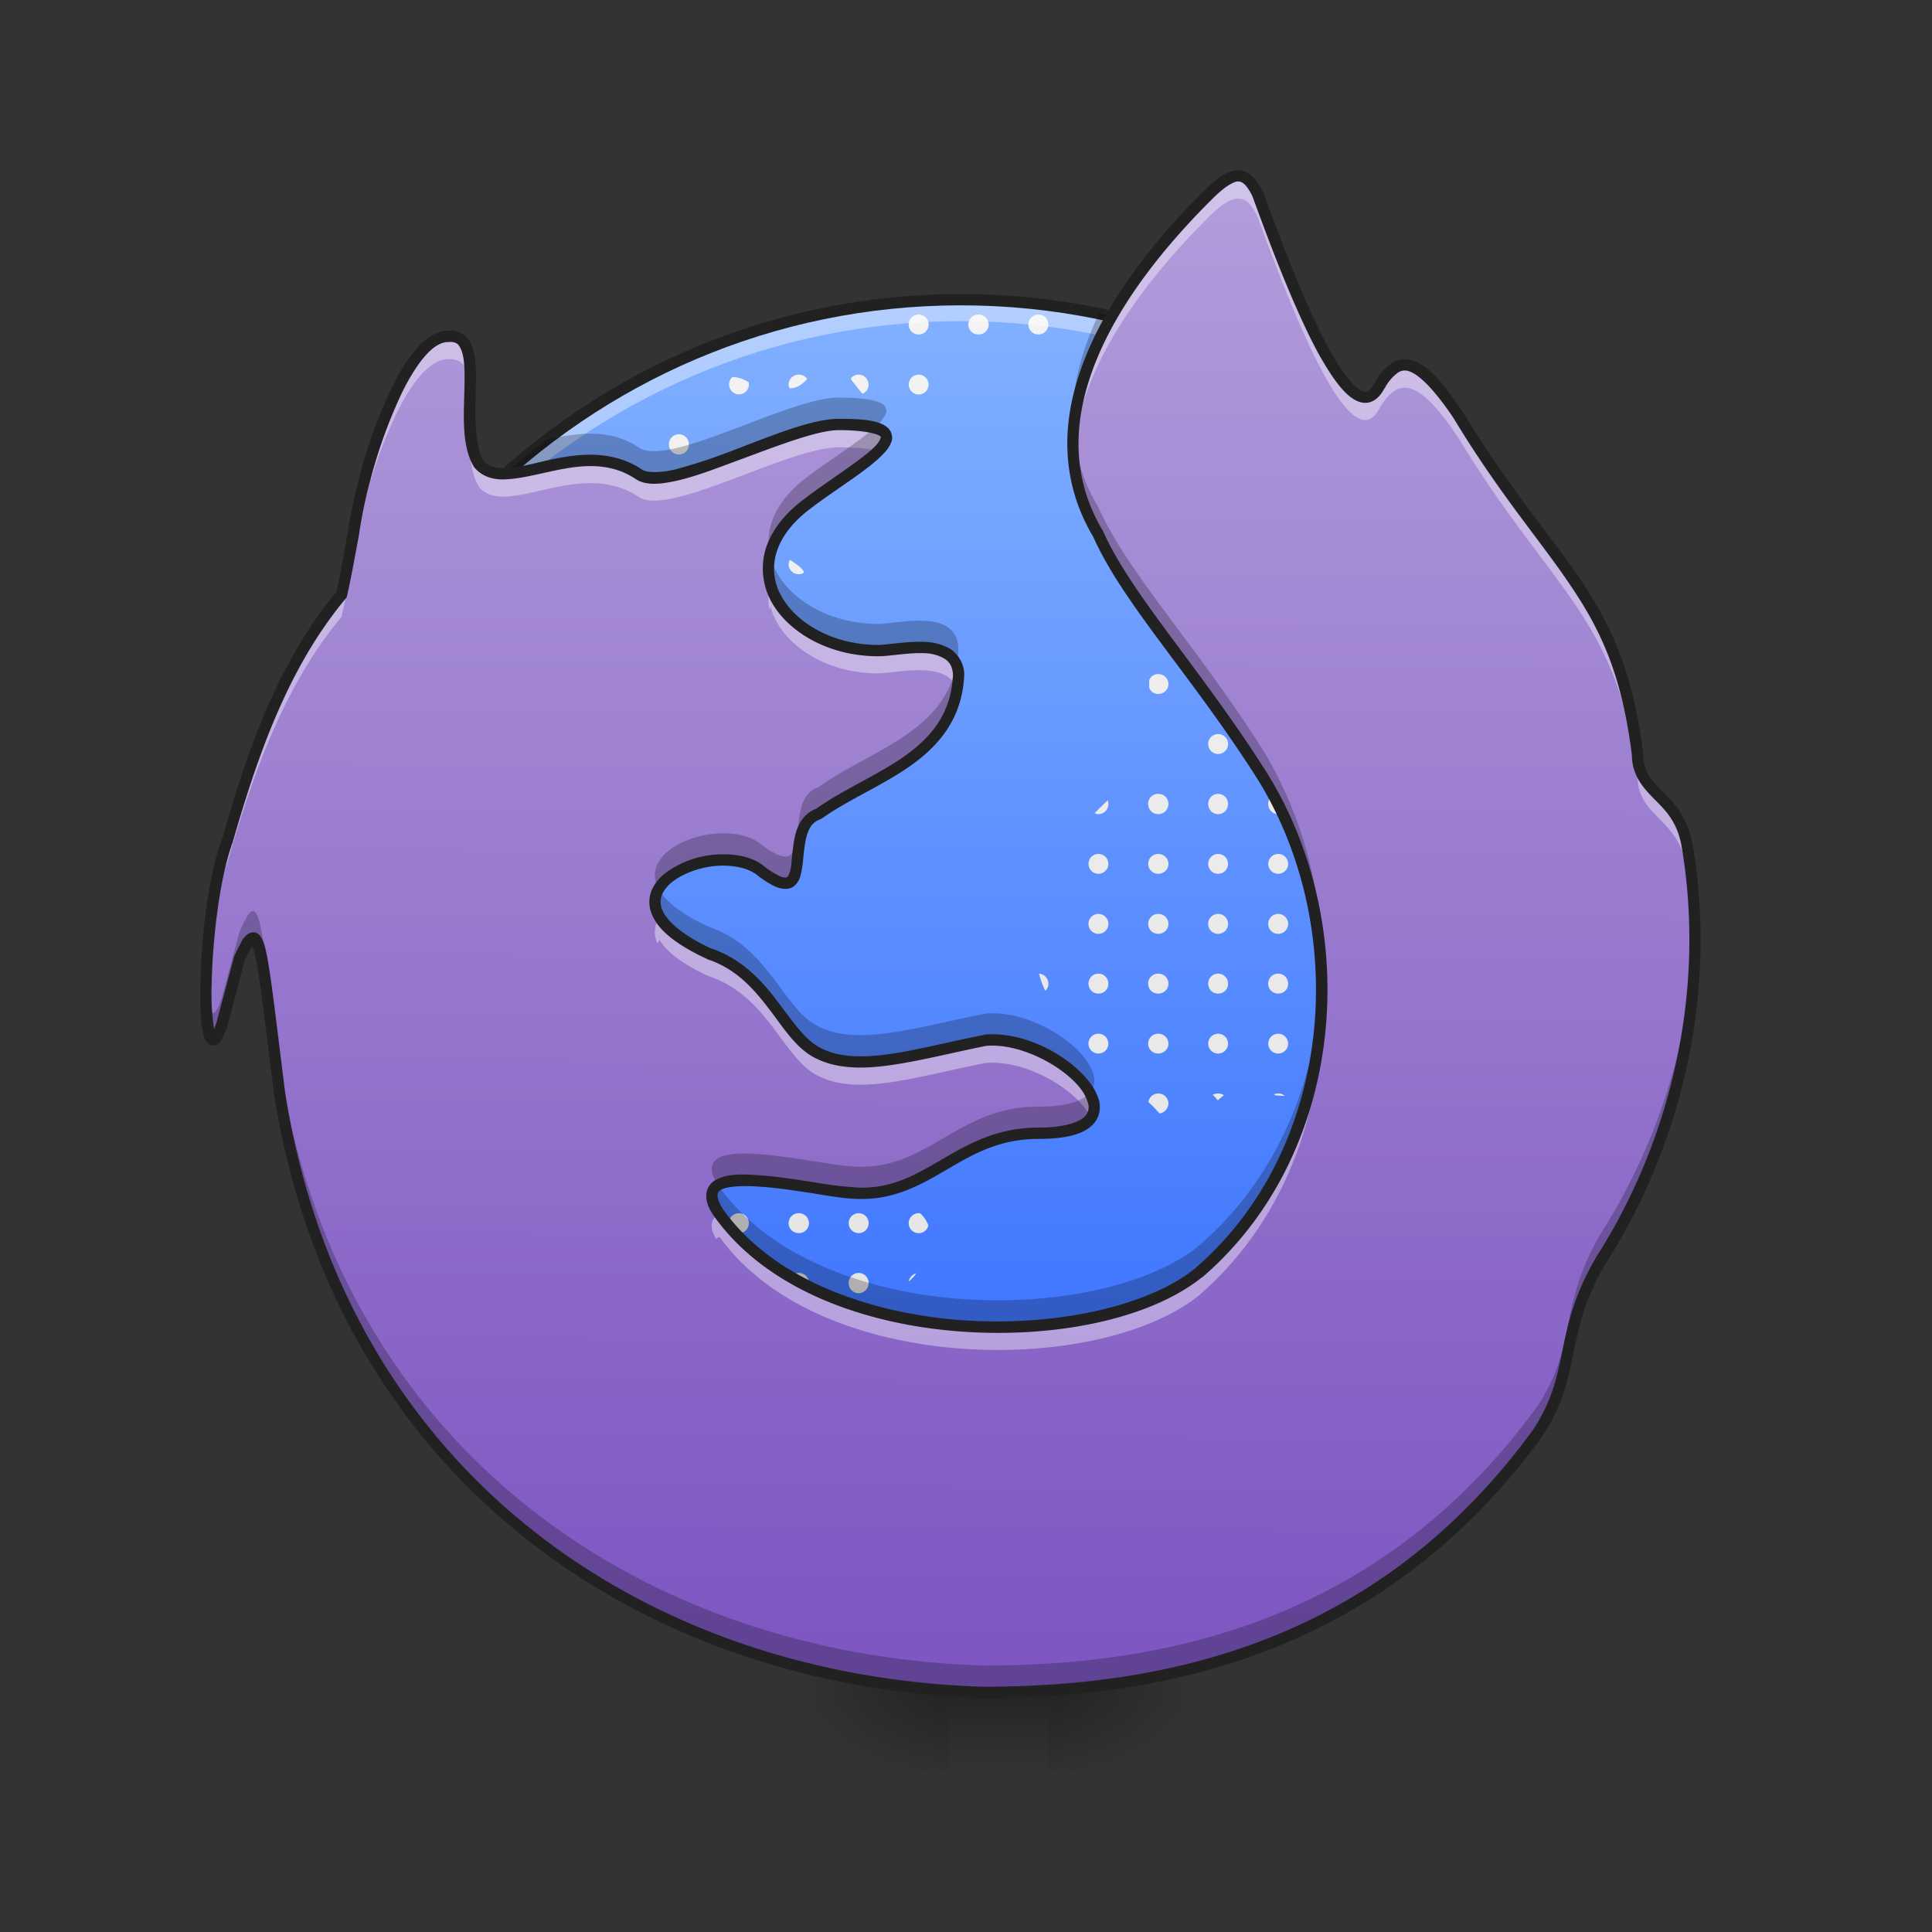 <svg xmlns="http://www.w3.org/2000/svg" width="22pt" height="22pt" viewBox="0 0 22 22"><rect x="0" y="0" width="22" height="22" fill="#333333" stroke="none"/><defs><linearGradient id="a" gradientUnits="userSpaceOnUse" x1="254" y1="233.5" x2="254" y2="-136.917" gradientTransform="matrix(.043 0 0 .043 0 9.24)"><stop offset="0" stop-color="#2962ff"/><stop offset="1" stop-color="#82b1ff"/></linearGradient><linearGradient id="b" gradientUnits="userSpaceOnUse" x1="982.906" y1="1719.373" x2="982.906" y2="159.373" gradientTransform="matrix(.011 0 0 .011 .91 0)"><stop offset="0" stop-color="#e0e0e0"/><stop offset="1" stop-color="#f5f5f5"/></linearGradient><linearGradient id="c" gradientUnits="userSpaceOnUse" x1="254" y1="233.5" x2="254" y2="254.667" gradientTransform="matrix(.043 0 0 .043 .448 9.24)"><stop offset="0" stop-opacity=".275"/><stop offset="1" stop-opacity="0"/></linearGradient><radialGradient id="d" gradientUnits="userSpaceOnUse" cx="450.909" cy="189.579" fx="450.909" fy="189.579" r="21.167" gradientTransform="matrix(0 -.054 -.097 0 30.041 43.722)"><stop offset="0" stop-opacity=".314"/><stop offset=".222" stop-opacity=".275"/><stop offset="1" stop-opacity="0"/></radialGradient><radialGradient id="e" gradientUnits="userSpaceOnUse" cx="450.909" cy="189.579" fx="450.909" fy="189.579" r="21.167" gradientTransform="matrix(0 .054 .097 0 -7.301 -5.175)"><stop offset="0" stop-opacity=".314"/><stop offset=".222" stop-opacity=".275"/><stop offset="1" stop-opacity="0"/></radialGradient><radialGradient id="f" gradientUnits="userSpaceOnUse" cx="450.909" cy="189.579" fx="450.909" fy="189.579" r="21.167" gradientTransform="matrix(0 -.054 .097 0 -7.301 43.722)"><stop offset="0" stop-opacity=".314"/><stop offset=".222" stop-opacity=".275"/><stop offset="1" stop-opacity="0"/></radialGradient><radialGradient id="g" gradientUnits="userSpaceOnUse" cx="450.909" cy="189.579" fx="450.909" fy="189.579" r="21.167" gradientTransform="matrix(0 .054 -.097 0 30.041 -5.175)"><stop offset="0" stop-opacity=".314"/><stop offset=".222" stop-opacity=".275"/><stop offset="1" stop-opacity="0"/></radialGradient><linearGradient id="h" gradientUnits="userSpaceOnUse" x1="960" y1="1695.118" x2="960" y2="175.118" gradientTransform="rotate(.24) scale(.011)"><stop offset="0" stop-color="#7e57c2"/><stop offset="1" stop-color="#b39ddb"/></linearGradient></defs><path d="M10.938 19.105c4.316 0 7.808-3.515 7.808-7.847 0-4.332-3.492-7.848-7.805-7.848-4.308 0-7.804 3.516-7.804 7.848-.008 4.336 3.492 7.847 7.8 7.847zm0 0" fill="url(#a)"/><path d="M10.46 3.582a.113.113 0 1 0 .001.227.113.113 0 0 0 0-.227zm.68 0a.113.113 0 0 0 0 .227c.067 0 .118-.051.118-.114a.114.114 0 0 0-.117-.113zm.684 0a.113.113 0 1 0 0 .227.113.113 0 0 0 0-.227zm-2.726.684a.114.114 0 0 0-.118.113c0 .016.004.031.012.043.067 0 .133-.031.2-.106a.11.11 0 0 0-.094-.05zm.68 0a.111.111 0 0 0-.09.043c.007.02.019.035.039.058.03.04.062.078.093.117a.11.11 0 0 0 .07-.105.113.113 0 0 0-.113-.113zm.683 0a.113.113 0 1 0 0 .226.113.113 0 0 0 0-.226zm2.047 0a.11.11 0 0 0-.078.03c.015.083.082.13.164.153a.112.112 0 0 0 .027-.07.113.113 0 0 0-.113-.113zm.68 0a.106.106 0 0 0-.106.078c.07-.028.125-.047.164-.063a.094.094 0 0 0-.059-.015zm-4.84.027H8.34a.113.113 0 1 0 .188.086c0-.008 0-.02-.005-.027a.349.349 0 0 0-.175-.059zm-1.184.098a.427.427 0 0 1-.059.03c-.007.024-.011.044-.015.063a.123.123 0 0 0 .074-.093zm.566.554a.114.114 0 0 0-.113.117.113.113 0 0 0 .227 0 .114.114 0 0 0-.114-.117zm6.825 0a.114.114 0 0 0-.114.117.113.113 0 0 0 .227 0 .114.114 0 0 0-.113-.117zm.68 0a.114.114 0 0 0-.114.117.113.113 0 0 0 .227 0 .114.114 0 0 0-.114-.117zm-4.82.012c-.017.008-.024.016-.036.023l.035-.023zm-1.907.16c-.051 0-.11.016-.164.035.02.012.043.024.07.024a.11.11 0 0 0 .098-.059h-.004zm-2.824.512a.113.113 0 1 0 0 .227.113.113 0 0 0 0-.227zm.683 0a.113.113 0 1 0 0 .227.113.113 0 0 0 0-.227zm1.363 0a.113.113 0 1 0 0 .227.113.113 0 0 0 0-.227zm.684 0a.113.113 0 1 0 0 .227.113.113 0 0 0 0-.227zm5.457 0a.113.113 0 1 0 0 .227.113.113 0 0 0 0-.227zm2.047 0a.113.113 0 1 0 0 .227.113.113 0 0 0 0-.227zm-8.809.016a.606.606 0 0 0-.152.164c.02.027.055.046.094.046.062 0 .113-.05.113-.113a.12.12 0 0 0-.055-.097zm6.172.03a.344.344 0 0 0-.039.169.12.12 0 0 0 .063-.102.136.136 0 0 0-.024-.066zm3.207.06v.007a.11.11 0 0 0 .114.113h.003c-.039-.039-.078-.078-.117-.12zm-1.351.066c.02.035.058.054.097.054.04 0 .07-.015.09-.043a.507.507 0 0 1-.187-.011zm-10.133.511a.113.113 0 1 0 0 .227.113.113 0 0 0 0-.226zm.68 0a.113.113 0 1 0 0 .227.113.113 0 0 0 0-.226zm.683 0a.113.113 0 1 0 0 .227.113.113 0 0 0 0-.226zm.684 0a.113.113 0 1 0 0 .227.113.113 0 0 0 0-.226zm.68 0a.113.113 0 0 0-.114.114c0 .058.047.11.11.113a.619.619 0 0 1 .117-.11v-.003a.113.113 0 0 0-.114-.114zm6.824 0a.113.113 0 1 0 0 .227.113.113 0 0 0 0-.226zm.68 0a.113.113 0 1 0 0 .227.113.113 0 0 0 0-.226zm.683 0a.113.113 0 1 0 0 .227.113.113 0 0 0 0-.226zm.684 0a.11.11 0 0 0-.114.114.11.11 0 0 0 .114.113.113.113 0 0 0 0-.226zm-7.606.063a.11.11 0 0 0-.016.05c0 .063.051.114.118.114.02 0 .043-.008.058-.02-.015-.05-.09-.097-.16-.144zm4.988.043c-.054.039-.129.059-.203.078.02.027.055.043.09.043.063 0 .113-.05.113-.113v-.008zm-8.98.574a.114.114 0 0 0-.113.117.113.113 0 0 0 .226 0 .114.114 0 0 0-.113-.117zm.68 0a.114.114 0 0 0-.114.117.113.113 0 0 0 .227 0 .114.114 0 0 0-.113-.117zm.683 0a.114.114 0 0 0-.113.117.113.113 0 0 0 .226 0 .114.114 0 0 0-.113-.117zm.684 0a.114.114 0 0 0-.114.117.113.113 0 0 0 .227 0 .114.114 0 0 0-.113-.117zm.68 0a.114.114 0 0 0-.114.117.113.113 0 0 0 .227 0 .114.114 0 0 0-.114-.117zm6.14 0c-.02 0-.039.008-.059.016a.072.072 0 0 1-.03.027.12.12 0 0 0-.024.074.113.113 0 0 0 .226 0 .114.114 0 0 0-.113-.117zm.684 0a.114.114 0 0 0-.114.117c0 .047.032.09.075.106a.759.759 0 0 1 .14-.059.114.114 0 0 0-.102-.164zm.68 0a.114.114 0 0 0-.114.117.113.113 0 0 0 .227 0 .114.114 0 0 0-.114-.117zm.683 0a.114.114 0 0 0-.113.117.113.113 0 0 0 .226 0 .114.114 0 0 0-.113-.117zm.684 0c-.067 0-.114.051-.114.117a.11.11 0 0 0 .114.114c.062 0 .113-.051.113-.114a.114.114 0 0 0-.113-.117zm.68 0a.114.114 0 0 0-.114.117.113.113 0 0 0 .227 0 .114.114 0 0 0-.114-.117zm-12.848.106l-.047.105a.122.122 0 0 0 .047-.094v-.011zm8.851.074a.264.264 0 0 0-.086.05.123.123 0 0 0 .086-.05zm-8.965.504a.113.113 0 1 0 0 .227.113.113 0 0 0 0-.227zm.684 0a.113.113 0 1 0 0 .227.113.113 0 0 0 0-.227zm.68 0a.113.113 0 1 0 0 .227.113.113 0 0 0 0-.227zm.683 0a.113.113 0 1 0 0 .227.113.113 0 0 0 0-.227zm6.82 0a.106.106 0 0 0-.101.07v.074c0 .008.004.02.008.028.02.035.054.054.094.054.066 0 .117-.05.117-.113a.114.114 0 0 0-.117-.113zm.684 0a.113.113 0 0 0 0 .226c.008 0 .02 0 .027-.004.028-.05.047-.109.07-.164a.11.11 0 0 0-.097-.058zm2.047 0h-.016a.466.466 0 0 0 .067.148c.008.02.02.035.027.047a.106.106 0 0 0 .035-.082.113.113 0 0 0-.113-.113zm.684 0c-.016 0-.028.004-.04.008a1.2 1.2 0 0 1 .133.168.108.108 0 0 0 .02-.063.113.113 0 0 0-.113-.113zm.68 0a.113.113 0 1 0 0 .227.113.113 0 0 0 0-.227zm.616.02a.122.122 0 0 0-.046.093c0 .063.05.113.113.113.012 0 .023 0 .031-.004-.031-.066-.062-.136-.098-.203zm-2.554.066c-.012.035-.016.062-.008.082a.125.125 0 0 0 .012-.055c0-.008 0-.02-.004-.027zM4.32 8.359a.113.113 0 1 0 0 .227.113.113 0 0 0 0-.227zm.684 0a.113.113 0 1 0 0 .227.113.113 0 0 0 0-.227zm.68 0a.113.113 0 1 0 0 .227.113.113 0 0 0 0-.227zm.683 0a.113.113 0 0 0-.113.114v.004a.77.77 0 0 0 .133-.118h-.02zm7.504 0a.113.113 0 1 0 0 .227.113.113 0 0 0 0-.227zm.684 0a.113.113 0 1 0 0 .227.113.113 0 0 0 0-.227zm3.41 0a.113.113 0 1 0 0 .227.113.113 0 0 0 0-.227zm-2.742 0a.113.113 0 0 0 .012.227c.062 0 .109-.047.113-.106a1.213 1.213 0 0 0-.125-.12zM4.32 9.04a.113.113 0 0 0-.113.113c0 .067.05.118.113.118s.114-.051.114-.118a.113.113 0 0 0-.114-.113zm1.364 0a.113.113 0 0 0-.114.113c0 .067.051.118.114.118a.112.112 0 0 0 .086-.04c-.004-.054-.008-.105-.004-.156a.114.114 0 0 0-.082-.035zm7.503 0a.113.113 0 0 0-.113.113c0 .067.051.118.114.118.066 0 .117-.051.117-.118a.114.114 0 0 0-.117-.113zm.684 0a.113.113 0 0 0-.113.113c0 .067.05.118.113.118s.113-.051.113-.118a.113.113 0 0 0-.113-.113zm.684 0a.113.113 0 0 0-.114.113c0 .067.051.118.114.118.062 0 .113-.051.113-.118a.113.113 0 0 0-.113-.113zm.68 0a.113.113 0 0 0-.114.113c0 .067.05.118.113.118s.114-.051.114-.118a.113.113 0 0 0-.114-.113zm.683 0a.113.113 0 0 0-.113.113c0 .067.05.118.113.118.062 0 .113-.051.113-.118a.113.113 0 0 0-.113-.113zm.684 0a.11.11 0 0 0-.114.113c0 .067.047.118.114.118.062 0 .113-.051.113-.118a.113.113 0 0 0-.113-.113zm.68 0a.113.113 0 0 0-.114.113c0 .067.05.118.113.118s.114-.051.114-.118a.113.113 0 0 0-.114-.113zm.683 0a.113.113 0 0 0-.113.113c0 .067.05.118.113.118.062 0 .113-.051.113-.118a.113.113 0 0 0-.113-.113zm-5.352.074c-.05.047-.101.098-.148.145a.079.079 0 0 0 .043.012.114.114 0 0 0 .105-.157zm-.105.61a.113.113 0 1 0 0 .226.113.113 0 0 0 0-.226zm.68 0a.113.113 0 0 0 0 .226c.066 0 .117-.05.117-.113a.114.114 0 0 0-.117-.113zm.683 0a.113.113 0 1 0 0 .226.113.113 0 0 0 0-.226zm.684 0a.113.113 0 1 0 0 .226.113.113 0 0 0 0-.226zm.68 0a.113.113 0 1 0 0 .226.113.113 0 0 0 0-.226zm.683 0a.113.113 0 1 0 0 .226.113.113 0 0 0 0-.226zm.684 0a.11.11 0 0 0-.114.113.11.11 0 0 0 .114.113.113.113 0 0 0 0-.226zm.68 0a.113.113 0 1 0 0 .226.113.113 0 0 0 0-.226zm.687 0c.035.054.066.113.093.172a.11.11 0 0 0 .016-.06.113.113 0 0 0-.11-.112zm.633.011a.106.106 0 0 0-.07.102c0 .062.046.11.109.113-.012-.074-.028-.144-.04-.215zm-6.094.672a.113.113 0 1 0 0 .227.113.113 0 0 0 0-.227zm.68 0a.113.113 0 0 0 0 .227c.066 0 .117-.051.117-.113a.114.114 0 0 0-.117-.114zm.683 0a.113.113 0 1 0 0 .227.113.113 0 0 0 0-.227zm.684 0a.113.113 0 1 0 0 .227.113.113 0 0 0 0-.227zm.68 0a.113.113 0 1 0 0 .227.113.113 0 0 0 0-.227zm.683 0a.113.113 0 1 0 0 .227.113.113 0 0 0 0-.227zm.684 0a.11.11 0 0 0-.114.114.11.11 0 0 0 .114.113.113.113 0 0 0 0-.227zm.68 0a.113.113 0 1 0 0 .227.113.113 0 0 0 0-.227zm.683 0a.113.113 0 0 0 0 .227.11.11 0 0 0 .098-.059 1.415 1.415 0 0 0-.094-.168h-.004zm.683 0a.114.114 0 0 0-.117.114c0 .062.051.113.117.113.028 0 .051-.012.075-.028-.008-.062-.012-.125-.02-.183a.09.09 0 0 0-.055-.016zm-13.726.031a.126.126 0 0 0-.031.083c0 .035.015.066.039.085 0-.058 0-.117-.008-.168zm-.52.16a.278.278 0 0 1-.125.028.14.14 0 0 0 .043.008.112.112 0 0 0 .082-.035zm-.082.489a.113.113 0 0 0-.113.113c0 .067.05.114.113.114a.11.11 0 0 0 .114-.114.113.113 0 0 0-.114-.113zm.684 0a.113.113 0 0 0-.113.113c0 .067.05.114.113.114a.11.11 0 0 0 .113-.114.113.113 0 0 0-.113-.113zm7.504 0a.113.113 0 0 0-.113.113c0 .067.05.114.113.114a.11.11 0 0 0 .113-.114.113.113 0 0 0-.113-.113zm.68 0a.113.113 0 0 0-.114.113c0 .067.051.114.114.114.066 0 .117-.047.117-.114a.114.114 0 0 0-.117-.113zm.683 0a.113.113 0 0 0-.113.113c0 .067.05.114.113.114a.11.11 0 0 0 .113-.114.113.113 0 0 0-.113-.113zm.684 0a.113.113 0 0 0-.114.113c0 .067.051.114.114.114a.11.11 0 0 0 .113-.114.113.113 0 0 0-.113-.113zm.68 0a.113.113 0 0 0-.114.113c0 .067.05.114.113.114a.11.11 0 0 0 .114-.114.113.113 0 0 0-.114-.113zm.683 0a.113.113 0 0 0-.113.113c0 .067.05.114.113.114a.11.11 0 0 0 .113-.114.113.113 0 0 0-.113-.113zm.684 0a.11.11 0 0 0-.114.113c0 .067.047.114.114.114a.11.11 0 0 0 .113-.114.113.113 0 0 0-.113-.113zm.68 0a.113.113 0 0 0-.114.113c0 .067.05.114.113.114a.11.11 0 0 0 .114-.114.113.113 0 0 0-.114-.113zm.683 0a.113.113 0 0 0-.113.113c0 .067.05.114.113.114a.11.11 0 0 0 .113-.114.113.113 0 0 0-.113-.113zm.683 0a.108.108 0 0 0-.05.012.885.885 0 0 0-.008.203.13.13 0 0 0 .058.011.106.106 0 0 0 .098-.058v-.106a.107.107 0 0 0-.098-.062zm-6.816 0a.98.98 0 0 0 .07.195.1.1 0 0 0 .036-.082.115.115 0 0 0-.106-.113zm-6.828.684h-.016c.04.043.082.085.13.125v-.012a.113.113 0 0 0-.114-.113zm1.363 0a.113.113 0 1 0 0 .226.113.113 0 0 0 0-.226zm6.14 0a.113.113 0 1 0 .001.226.113.113 0 0 0 0-.226zm.68 0a.113.113 0 0 0 0 .226c.067 0 .118-.05.118-.113a.114.114 0 0 0-.117-.113zm.684 0a.113.113 0 1 0 0 .226.113.113 0 0 0 0-.226zm.684 0a.113.113 0 1 0 0 .226.113.113 0 0 0 0-.226zm.68 0a.113.113 0 1 0 0 .226.113.113 0 0 0 0-.226zm.683 0a.113.113 0 1 0 0 .226.113.113 0 0 0 0-.226zm.684 0a.11.11 0 0 0-.114.113.11.11 0 0 0 .114.113.113.113 0 0 0 0-.226zm.68 0a.113.113 0 1 0 0 .226.113.113 0 0 0 0-.226zm.683 0a.113.113 0 1 0 0 .226.113.113 0 0 0 0-.226zm.683 0a.114.114 0 0 0-.117.113.114.114 0 0 0 .184.09c.004-.055.012-.114.015-.168a.112.112 0 0 0-.082-.035zM7 11.78a.113.113 0 1 0 .164.11.349.349 0 0 1-.164-.11zm.629.055a.104.104 0 0 0-.012.047c0 .062.051.113.113.113a.118.118 0 0 0 .106-.066.31.31 0 0 0-.207-.094zm-2.059.035v.012c0 .062.051.113.114.113a.12.12 0 0 0 .109-.074.463.463 0 0 1-.223-.05zm.797.582a.113.113 0 1 0 0 .227.113.113 0 0 0 0-.227zm.684 0a.113.113 0 1 0 0 .227.113.113 0 0 0 0-.227zm.68 0a.113.113 0 1 0 0 .227.113.113 0 0 0 0-.227zm5.457 0c-.055 0-.106.043-.11.098.043.039.086.082.125.129a.117.117 0 0 0 .102-.114.114.114 0 0 0-.117-.113zm.683 0a.115.115 0 0 0-.062.016c.02.015.039.039.058.062.024-.02.047-.043.07-.058a.102.102 0 0 0-.066-.02zm.684 0a.146.146 0 0 0-.047.008l.012.012c.035.004.07.007.109.007a.103.103 0 0 0-.074-.027zm.68 0a.11.11 0 0 0-.079.031.349.349 0 0 1 .18.137.125.125 0 0 0 .012-.055.113.113 0 0 0-.114-.113zm.683 0a.113.113 0 1 0 0 .227.113.113 0 0 0 0-.227zm.684 0a.11.11 0 0 0-.114.113.11.11 0 0 0 .114.114.113.113 0 0 0 0-.227zm.68 0a.113.113 0 1 0 0 .227.113.113 0 0 0 0-.227zm.683 0a.113.113 0 1 0 0 .227.113.113 0 0 0 0-.227zm.683 0a.114.114 0 0 0-.117.113c0 .051.04.098.09.11l.035-.223h-.008zm-10.304.024a.106.106 0 0 0-.043.09.113.113 0 0 0 .226 0 .196.196 0 0 0-.007-.047c-.051-.028-.114-.036-.176-.043zm-2.66.656a.113.113 0 1 0 0 .227.113.113 0 0 0 0-.227zm.683 0a.113.113 0 1 0 0 .227.113.113 0 0 0 0-.227zm.684 0a.113.113 0 1 0 0 .227.113.113 0 0 0 0-.227zm.68 0a.113.113 0 1 0 0 .227.113.113 0 0 0 0-.227zm.683 0a.113.113 0 1 0 0 .227.113.113 0 0 0 0-.227zm7.504 0a.113.113 0 1 0 0 .227.113.113 0 0 0 0-.227zm.684 0a.11.11 0 0 0-.114.113.11.11 0 0 0 .114.113.113.113 0 0 0 0-.226zm.68 0a.113.113 0 1 0 0 .227.113.113 0 0 0 0-.227zm.683 0a.113.113 0 1 0 0 .227.113.113 0 0 0 0-.227zm-8.918.012a.116.116 0 0 0-.067.101c0 .063.051.113.118.113.062 0 .113-.05.113-.113 0-.004 0-.008-.004-.016-.055-.027-.11-.054-.16-.085zm6.258.011a.2.2 0 0 0 .02.164.12.12 0 0 0 .023-.074.111.111 0 0 0-.043-.09zm-9.621.66a.113.113 0 1 0 0 .227.113.113 0 0 0 0-.227zm.683 0a.113.113 0 1 0 0 .227.113.113 0 0 0 0-.227zm.684 0a.113.113 0 1 0 0 .227.113.113 0 0 0 0-.227zm.68 0a.113.113 0 1 0 0 .227.113.113 0 0 0 0-.227zm.683 0a.113.113 0 1 0 0 .227.113.113 0 0 0 0-.227zm.684 0a.114.114 0 0 0-.118.114c0 .062.051.113.118.113a.113.113 0 0 0 0-.227zm.68 0a.113.113 0 1 0 0 .227.113.113 0 0 0 0-.227zm.683 0a.113.113 0 0 0 0 .227.11.11 0 0 0 .11-.09.358.358 0 0 0-.094-.137h-.016zm5.457 0a.113.113 0 1 0 0 .227.113.113 0 0 0 0-.227zm.684 0a.11.11 0 0 0-.114.114.11.11 0 0 0 .114.113.113.113 0 0 0 0-.227zm.68 0a.113.113 0 1 0 0 .227.113.113 0 0 0 0-.227zm.683 0a.113.113 0 1 0 0 .227.113.113 0 0 0 0-.227zm-12.281.68c-.02 0-.036.008-.055.016l.117.195a.11.11 0 0 0 .05-.094.114.114 0 0 0-.112-.117zm.683 0a.114.114 0 0 0-.113.117.113.113 0 0 0 .226 0 .114.114 0 0 0-.113-.117zm.684 0a.114.114 0 0 0-.114.117.113.113 0 0 0 .227 0 .114.114 0 0 0-.113-.117zm.68 0a.114.114 0 0 0-.114.117.113.113 0 0 0 .227 0 .114.114 0 0 0-.114-.117zm.683 0a.114.114 0 0 0-.113.117.113.113 0 0 0 .226 0 .114.114 0 0 0-.113-.117zm.684 0a.115.115 0 0 0-.118.117c0 .063.051.114.118.114.062 0 .113-.051.113-.114a.114.114 0 0 0-.113-.117zm.68 0a.114.114 0 0 0-.114.117.113.113 0 0 0 .227 0 .114.114 0 0 0-.114-.117zm6.14 0a.114.114 0 0 0-.113.117.113.113 0 0 0 .226 0 .114.114 0 0 0-.113-.117zm.684 0c-.067 0-.114.05-.114.117a.11.11 0 0 0 .114.114c.062 0 .113-.051.113-.114a.114.114 0 0 0-.113-.117zm.68 0a.114.114 0 0 0-.114.117.113.113 0 0 0 .227 0 .114.114 0 0 0-.114-.117zm.683 0a.114.114 0 0 0-.113.117c0 .055.039.102.093.11.032-.063.063-.13.094-.196a.107.107 0 0 0-.074-.03zm-7.531.004a.118.118 0 0 0-.086.094.49.49 0 0 0 .086-.094zm-4.067.68a.113.113 0 1 0 0 .226.113.113 0 0 0 0-.226zm.684 0a.113.113 0 1 0 0 .226.113.113 0 0 0 0-.226zm.68 0a.113.113 0 1 0 0 .226.113.113 0 0 0 0-.226zm.683 0a.113.113 0 1 0 0 .226.113.113 0 0 0 0-.226zm.684 0a.114.114 0 0 0-.118.113c0 .062.051.113.118.113a.113.113 0 0 0 0-.226zm.68 0a.113.113 0 1 0 0 .226.113.113 0 0 0 0-.226zm6.14 0a.113.113 0 1 0 0 .226.113.113 0 0 0 0-.226zm.684 0a.11.11 0 0 0-.114.113.11.11 0 0 0 .114.113.113.113 0 0 0 0-.226zm.68 0a.113.113 0 1 0 0 .226.113.113 0 0 0 0-.226zm-10.231.683a.113.113 0 1 0 0 .227.113.113 0 0 0 0-.227zm.68 0a.113.113 0 1 0 0 .227.113.113 0 0 0 0-.227zm.683 0a.113.113 0 1 0 0 .227.113.113 0 0 0 0-.227zm.684 0a.114.114 0 0 0-.118.114c0 .062.051.113.118.113a.113.113 0 0 0 0-.227zm.68 0a.113.113 0 0 0 0 .227c.019 0 .034-.004.046-.012a.34.34 0 0 0 .063-.137.114.114 0 0 0-.11-.078zm6.14 0a.113.113 0 1 0 0 .227.113.113 0 0 0 0-.227zm.684 0a.11.11 0 0 0-.114.114.11.11 0 0 0 .114.113.113.113 0 0 0 0-.227zm.66 0a.117.117 0 0 0-.094.114v.011c.031-.039.062-.082.094-.125zm-8.164.68a.115.115 0 0 0-.118.117c0 .063.051.113.118.113.004 0 .007 0 .011-.003a.43.43 0 0 1 .028-.22c-.016-.003-.028-.007-.04-.007zm-2.047 0a.114.114 0 0 0-.114.117.113.113 0 0 0 .227 0 .114.114 0 0 0-.113-.117zm.68 0a.114.114 0 0 0-.114.117.113.113 0 0 0 .227 0 .114.114 0 0 0-.114-.117zm.683 0a.114.114 0 0 0-.113.117.113.113 0 0 0 .226 0 .114.114 0 0 0-.113-.117zm7.504 0a.11.11 0 0 0-.078.031c.027.067.058.133.086.196a.111.111 0 0 0 .105-.11.114.114 0 0 0-.113-.117zm.684 0c-.067 0-.114.05-.114.117 0 .031.012.063.035.082.055-.055.106-.11.157-.164a.112.112 0 0 0-.078-.035zm-9.551.684a.14.14 0 0 0-.043.007c.004.004.004.008.008.008-.004.008-.008.012-.008.016.05.039.101.074.152.11 0-.009.004-.016.004-.028a.113.113 0 0 0-.113-.113zm.68 0a.113.113 0 1 0 0 .226.113.113 0 0 0 0-.226zm.683 0a.113.113 0 1 0 0 .226.113.113 0 0 0 0-.226zm.684 0a.114.114 0 0 0-.118.113c0 .031.016.062.036.082.027-.067.054-.133.086-.195h-.004zm-.684.683a.113.113 0 0 0-.113.113v.004c.027.012.05.028.078.04a.494.494 0 0 1 .117-.122.106.106 0 0 0-.082-.035zm0 0" fill="url(#b)"/><path d="M10.941 3.41c-4.308 0-7.804 3.516-7.804 7.848v.129c.062-4.278 3.535-7.73 7.804-7.73 4.27 0 7.739 3.448 7.805 7.726v-.125c0-4.332-3.492-7.848-7.805-7.848zm0 0" fill="#fff" fill-opacity=".392"/><path d="M10.941 3.348c-4.343 0-7.87 3.543-7.87 7.91-.009 4.37 3.523 7.91 7.867 7.91 4.351 0 7.874-3.543 7.874-7.91s-3.523-7.91-7.87-7.91zm0 .129c4.278 0 7.743 3.484 7.743 7.78 0 4.298-3.465 7.782-7.747 7.782-4.273 0-7.746-3.477-7.738-7.781 0-4.297 3.469-7.781 7.742-7.781zm0 0" fill="#212121"/><path d="M10.8 19.273h1.137v.883h-1.136zm0 0" fill="url(#c)"/><path d="M11.938 19.273h1.82v-.91h-1.82zm0 0" fill="url(#d)"/><path d="M10.8 19.273H8.98v.91h1.82zm0 0" fill="url(#e)"/><path d="M10.8 19.273H8.98v-.91h1.82zm0 0" fill="url(#f)"/><path d="M11.938 19.273h1.82v.91h-1.82zm0 0" fill="url(#g)"/><path d="M14.094 2.004c-.082.004-.188.066-.336.215-1.363 1.363-1.934 2.726-1.25 3.867.332.746 1.137 1.59 1.887 2.781 1.07 1.766.84 4.266-.75 5.63-1.137.91-4.32.91-5.457-.68-.458-.684 1.136-.227 1.59-.227.804.02 1.136-.684 2.046-.684 1.364 0 .227-1.136-.605-1.058-.758.148-1.442.375-1.895.148-.406-.191-.57-.91-1.25-1.137-1.48-.683.114-1.363.606-.93.644.477.199-.519.644-.66.614-.44 1.559-.648 1.59-1.593-.035-.45-.687-.266-.914-.266-1.023 0-1.766-.96-.8-1.68.577-.44 1.488-.898.35-.898-.57 0-1.933.797-2.273.57-.683-.457-1.507.246-1.82-.113-.273-.43.113-1.48-.34-1.46-.457-.02-.86 1.194-.969 1.648-.058.218-.097.43-.125.613-.043.226-.085.457-.132.676-.668.8-1.016 1.808-1.301 2.796-.317.844-.317 2.891-.063 2.102l.2-.742c.23-.516.23-.29.457 1.531.683 4.32 4.097 6.692 8.004 6.817 2 .003 4.503-.45 6.32-2.954.457-.68.23-1.136.726-1.972.883-1.39 1.254-3.098.977-4.723-.11-.582-.563-.582-.563-1.035-.23-1.82-.972-2.098-2.046-3.867-.457-.68-.684-.68-.891-.332-.3.593-.91-.856-1.387-2.168-.062-.13-.125-.219-.23-.215zm0 0" fill="url(#h)"/><path d="M14.094 2.004c-.082.004-.188.066-.336.215-1.02 1.02-1.594 2.039-1.535 2.96.05-.85.609-1.777 1.535-2.702.148-.149.254-.211.336-.215.105-.004.168.086.23.215.477 1.316 1.086 2.765 1.387 2.168.207-.348.434-.348.89.332 1.075 1.77 1.817 2.046 2.047 3.867 0 .457.454.457.563 1.035a6.4 6.4 0 0 1 .09.945 6.544 6.544 0 0 0-.09-1.203c-.11-.582-.563-.582-.563-1.035-.23-1.82-.972-2.098-2.046-3.867-.457-.68-.684-.68-.891-.332-.3.593-.91-.856-1.387-2.168-.062-.13-.125-.219-.23-.215zM5.137 3.828h-.02c-.457-.02-.86 1.195-.969 1.649-.058.218-.097.43-.125.613-.043.226-.085.457-.132.676-.668.8-1.016 1.808-1.301 2.796-.18.485-.258 1.364-.242 1.876.011-.516.09-1.208.242-1.618.285-.988.633-1.996 1.3-2.797.047-.218.09-.445.133-.671.028-.188.067-.399.125-.618.11-.453.512-1.664.97-1.644h.019c.16.004.207.156.215.363.011-.332.007-.617-.215-.625zM9.55 4.832c-.57 0-1.934.797-2.274.57-.683-.457-1.507.246-1.82-.113-.07-.113-.098-.266-.105-.43-.004.102-.004.211 0 .313v-.055c.007.164.035.317.105.43.313.363 1.137-.34 1.82.113.34.227 1.703-.566 2.274-.566.219 0 .36.015.445.047.184-.184.149-.309-.445-.309zm-.778 1.813a.714.714 0 0 0-.011.3l.011-.043c.11.426.618.766 1.227.766.21 0 .79-.156.898.18.008-.055.016-.114.016-.172-.035-.45-.687-.266-.914-.266-.61 0-1.117-.34-1.227-.765zm-1.261 3.8a.287.287 0 0 0-.024.297l.024-.039c.078.133.254.274.562.414.68.227.844.945 1.25 1.137.453.23 1.137 0 1.895-.149.476-.043 1.058.313 1.203.622.215-.317-.578-.938-1.203-.88-.758.15-1.442.376-1.895.15-.406-.192-.57-.911-1.25-1.138-.308-.14-.484-.285-.562-.414zm7.535.996c-.043 1.157-.504 2.286-1.402 3.055-1.137.91-4.31.91-5.45-.672-.097.047-.125.137-.039.285a.081.081 0 0 1 .04-.023c1.14 1.582 4.312 1.578 5.449.672.898-.77 1.359-1.903 1.402-3.059v.04c.004-.098.004-.2 0-.298zm0 0" fill="#fff" fill-opacity=".392"/><path d="M5.352 4.18a5.512 5.512 0 0 0 0 .36c.003-.126.007-.25 0-.36zm4.605.691c-.176.16-.5.36-.758.555-.383.285-.496.61-.43.894.043-.199.18-.402.43-.59.485-.367 1.196-.746.758-.859zm2.266.027a1.99 1.99 0 0 0 .285 1.188c.332.746 1.137 1.59 1.887 2.781.41.676.628 1.461.652 2.25a4.659 4.659 0 0 0-.652-2.555c-.75-1.19-1.555-2.035-1.887-2.785a1.993 1.993 0 0 1-.285-.879zM10.89 7.574c-.149.774-1 .98-1.567 1.387-.445.144 0 1.14-.644.664-.387-.34-1.446.004-1.18.496.18-.309.883-.453 1.18-.191.644.476.199-.52.644-.66.614-.442 1.559-.649 1.59-1.594a.354.354 0 0 0-.023-.102zm-8.008 2.801c-.043 0-.09.086-.156.242l-.2.742c-.105.332-.168.16-.18-.207-.015.559.048.926.18.512l.2-.742c.23-.516.23-.29.457 1.531.683 4.32 4.097 6.692 8.004 6.817 2 .003 4.503-.45 6.32-2.954.457-.68.23-1.136.726-1.972a6.818 6.818 0 0 0 1.067-3.797 6.858 6.858 0 0 1-1.067 3.492c-.496.836-.27 1.29-.726 1.973-1.817 2.5-4.32 2.957-6.32 2.953-3.907-.125-7.32-2.496-8.004-6.82-.16-1.278-.207-1.77-.301-1.77zm9.527 2.066c-.082.098-.262.16-.586.16-.91 0-1.242.704-2.047.684-.449 0-2.02-.45-1.601.211.273-.164 1.261.094 1.601.094.805.02 1.137-.684 2.047-.684.606 0 .719-.222.586-.465zm0 0" fill-opacity=".235"/><path d="M12.516 3.57c-.223.461-.329.914-.29 1.344.032-.422.188-.86.454-1.309l-.164-.035zm-2.965.957c-.57 0-1.934.797-2.274.57-.343-.23-.722-.163-1.054-.09a6.511 6.511 0 0 0-.508.427c.39.011 1.023-.356 1.562.003.34.227 1.703-.566 2.274-.566.168 0 .289.008.375.027.254-.214.285-.37-.375-.37zM8.773 6.34c-.148.57.461 1.105 1.227 1.105.207 0 .754-.148.887.153.015-.07.027-.145.027-.227-.035-.45-.687-.266-.914-.266-.61 0-1.117-.34-1.227-.765zm-1.261 3.8c-.133.2-.04.477.562.755.68.23.844.945 1.25 1.136.453.23 1.137 0 1.895-.148.453-.043.996.273 1.18.574.296-.305-.536-.977-1.18-.914-.758.148-1.442.375-1.895.148-.406-.195-.57-.91-1.25-1.136-.308-.14-.484-.285-.562-.414zm7.535.997c-.043 1.156-.504 2.285-1.402 3.054-1.137.91-4.31.91-5.45-.671-.105.05-.129.152-.008.332 1.137 1.593 4.32 1.593 5.458.683.984-.848 1.449-2.129 1.402-3.398zm0 0" fill-opacity=".235"/><path d="M14.09 1.938c-.11.007-.223.082-.38.234-.687.687-1.175 1.375-1.405 2.043-.235.668-.203 1.316.144 1.898.34.766 1.145 1.606 1.89 2.79 1.052 1.738.829 4.202-.737 5.546-.543.434-1.614.664-2.68.582-1.07-.086-2.129-.48-2.684-1.254-.05-.078-.07-.132-.066-.168 0-.03.008-.043.039-.062.066-.035.23-.05.426-.035.195.011.422.047.629.078.203.035.386.062.511.062.418.012.72-.168 1.016-.34.297-.175.594-.343 1.031-.343.352 0 .559-.067.653-.203a.298.298 0 0 0 .039-.23.612.612 0 0 0-.121-.227c-.235-.297-.735-.567-1.184-.528h-.004l-.004.004c-.379.074-.738.168-1.055.215-.316.047-.59.043-.796-.063-.18-.085-.32-.3-.5-.535-.176-.234-.399-.48-.75-.601h-.004c-.36-.168-.52-.332-.563-.457a.226.226 0 0 1 .008-.168.42.42 0 0 1 .133-.149c.125-.09.312-.156.496-.168.187-.011.363.028.465.118l.004.003c.086.063.152.102.21.125.063.02.122.024.169 0a.205.205 0 0 0 .09-.117c.015-.047.023-.097.03-.148.012-.11.02-.227.047-.324.028-.094.067-.157.157-.188l.015-.008c.301-.215.692-.375 1.016-.605.324-.23.586-.543.605-1.035v-.008a.36.36 0 0 0-.156-.281.621.621 0 0 0-.293-.082c-.207-.008-.433.035-.531.035-.492 0-.91-.23-1.09-.535a.63.63 0 0 1-.074-.497c.047-.171.168-.355.402-.527.285-.219.657-.437.828-.625a.358.358 0 0 0 .09-.144.157.157 0 0 0-.062-.157c-.094-.07-.254-.09-.543-.09-.313 0-.793.204-1.246.376a6.33 6.33 0 0 1-.625.203c-.176.039-.313.035-.367 0-.364-.243-.766-.176-1.098-.102-.168.04-.32.078-.442.086-.12.004-.203-.016-.265-.082-.113-.184-.094-.543-.09-.86.004-.156.004-.304-.035-.421a.306.306 0 0 0-.09-.149.25.25 0 0 0-.176-.054c-.14-.004-.27.082-.375.207-.113.125-.21.293-.297.476a5.456 5.456 0 0 0-.36 1.012 6.56 6.56 0 0 0-.128.621v-.004c-.039.223-.078.445-.125.66-.672.809-1.02 1.82-1.3 2.809v-.008c-.165.438-.243 1.16-.25 1.684-.005.261.003.468.042.586.008.027.02.05.047.074a.08.08 0 0 0 .055.023.077.077 0 0 0 .054-.02c.032-.019.043-.042.06-.077.015-.032.03-.07.05-.121v-.004l.195-.743c.027-.058.05-.109.074-.144.004-.012.012-.02.016-.027.004.015.012.035.02.058.05.203.113.723.226 1.633.688 4.351 4.137 6.746 8.063 6.875h.004c2.011 0 4.539-.461 6.374-2.98v-.004c.235-.348.293-.649.356-.95.062-.304.129-.617.375-1.027.887-1.402 1.262-3.121.98-4.766-.058-.304-.21-.468-.34-.597-.128-.13-.222-.219-.222-.426v-.008c-.113-.918-.363-1.457-.715-1.98-.355-.524-.808-1.032-1.34-1.91v-.004h-.004c-.23-.344-.398-.528-.57-.579a.278.278 0 0 0-.242.036.657.657 0 0 0-.184.21v.004c-.035.067-.066.094-.09.102-.023.008-.05.004-.093-.027-.09-.059-.207-.22-.332-.442-.246-.445-.516-1.136-.754-1.793v-.004h-.004a.619.619 0 0 0-.113-.175.24.24 0 0 0-.18-.079zm.008.128c.03 0 .05.012.082.04a.55.55 0 0 1 .086.14c.238.656.507 1.344.761 1.805.13.226.246.398.371.484.063.043.137.067.207.043.07-.023.122-.082.165-.164v.004a.493.493 0 0 1 .14-.168.136.136 0 0 1 .133-.023c.11.035.277.191.504.527.539.89.996 1.402 1.34 1.918.347.512.582 1.02.695 1.922v-.008c0 .25.133.387.258.516.129.128.258.257.308.53.274 1.61-.093 3.302-.968 4.677-.254.43-.325.761-.387 1.066-.063.305-.117.574-.336.906-1.805 2.48-4.277 2.926-6.27 2.926-3.878-.125-7.261-2.473-7.94-6.766-.114-.906-.169-1.414-.227-1.648a.425.425 0 0 0-.055-.133.12.12 0 0 0-.063-.043.116.116 0 0 0-.074.016.225.225 0 0 0-.082.097c-.023.043-.05.098-.082.165v.003l-.2.75c-.01.032-.019.051-.026.07a2.582 2.582 0 0 1-.028-.491c.008-.516.09-1.235.242-1.641v-.004c.285-.988.63-1.984 1.29-2.773l.007-.012.004-.016c.05-.222.09-.453.133-.68.027-.183.066-.394.125-.609a5.71 5.71 0 0 1 .351-.988c.083-.176.18-.336.274-.445.098-.114.191-.168.277-.164h.004a.129.129 0 0 1 .094.023c.02.02.035.047.05.09.028.086.032.226.028.383-.004.308-.043.687.113.933l.008.008c.094.106.23.137.371.125.14-.008.297-.047.461-.082.328-.074.68-.133 1 .082.113.074.278.059.469.016.191-.043.41-.125.64-.211.458-.168.946-.364 1.2-.364.281 0 .43.04.469.067.015.012.011.008.007.023 0 .012-.02.047-.054.086-.145.153-.52.383-.813.606-.25.187-.394.394-.45.601a.786.786 0 0 0 .087.594c.21.352.672.598 1.203.598.133 0 .344-.043.527-.035a.47.47 0 0 1 .227.062c.055.035.09.082.098.18-.02.445-.243.71-.551.93-.309.218-.696.378-1.008.6-.129.048-.195.157-.23.27-.032.118-.04.243-.051.344a.413.413 0 0 1-.024.121c-.011.032-.02.04-.027.043-.008.004-.024.008-.066-.004a1.008 1.008 0 0 1-.176-.105l.004.004c-.141-.13-.352-.164-.559-.153a1.106 1.106 0 0 0-.566.196.522.522 0 0 0-.172.199.353.353 0 0 0-.012.262c.059.18.254.355.633.531h.004v.004c.324.105.523.328.699.558.176.227.316.465.547.575.246.12.543.12.871.07.324-.047.684-.14 1.059-.215.386-.035.867.223 1.07.477a.498.498 0 0 1 .094.18.15.15 0 0 1-.02.124c-.05.075-.215.149-.547.149-.472 0-.797.187-1.094.36-.3.175-.57.335-.949.323h-.004a4.2 4.2 0 0 1-.492-.058c-.207-.031-.437-.07-.64-.082-.204-.016-.38-.016-.497.055a.198.198 0 0 0-.105.171c-.004.075.027.153.09.243.586.82 1.683 1.222 2.777 1.308 1.094.086 2.184-.14 2.774-.613h.004c1.617-1.387 1.847-3.922.761-5.711-.754-1.2-1.558-2.05-1.883-2.777l-.004-.004V6.05c-.332-.551-.359-1.153-.136-1.793.222-.64.699-1.317 1.379-1.992.144-.145.242-.196.293-.2zm0 0" fill="#212121"/></svg>